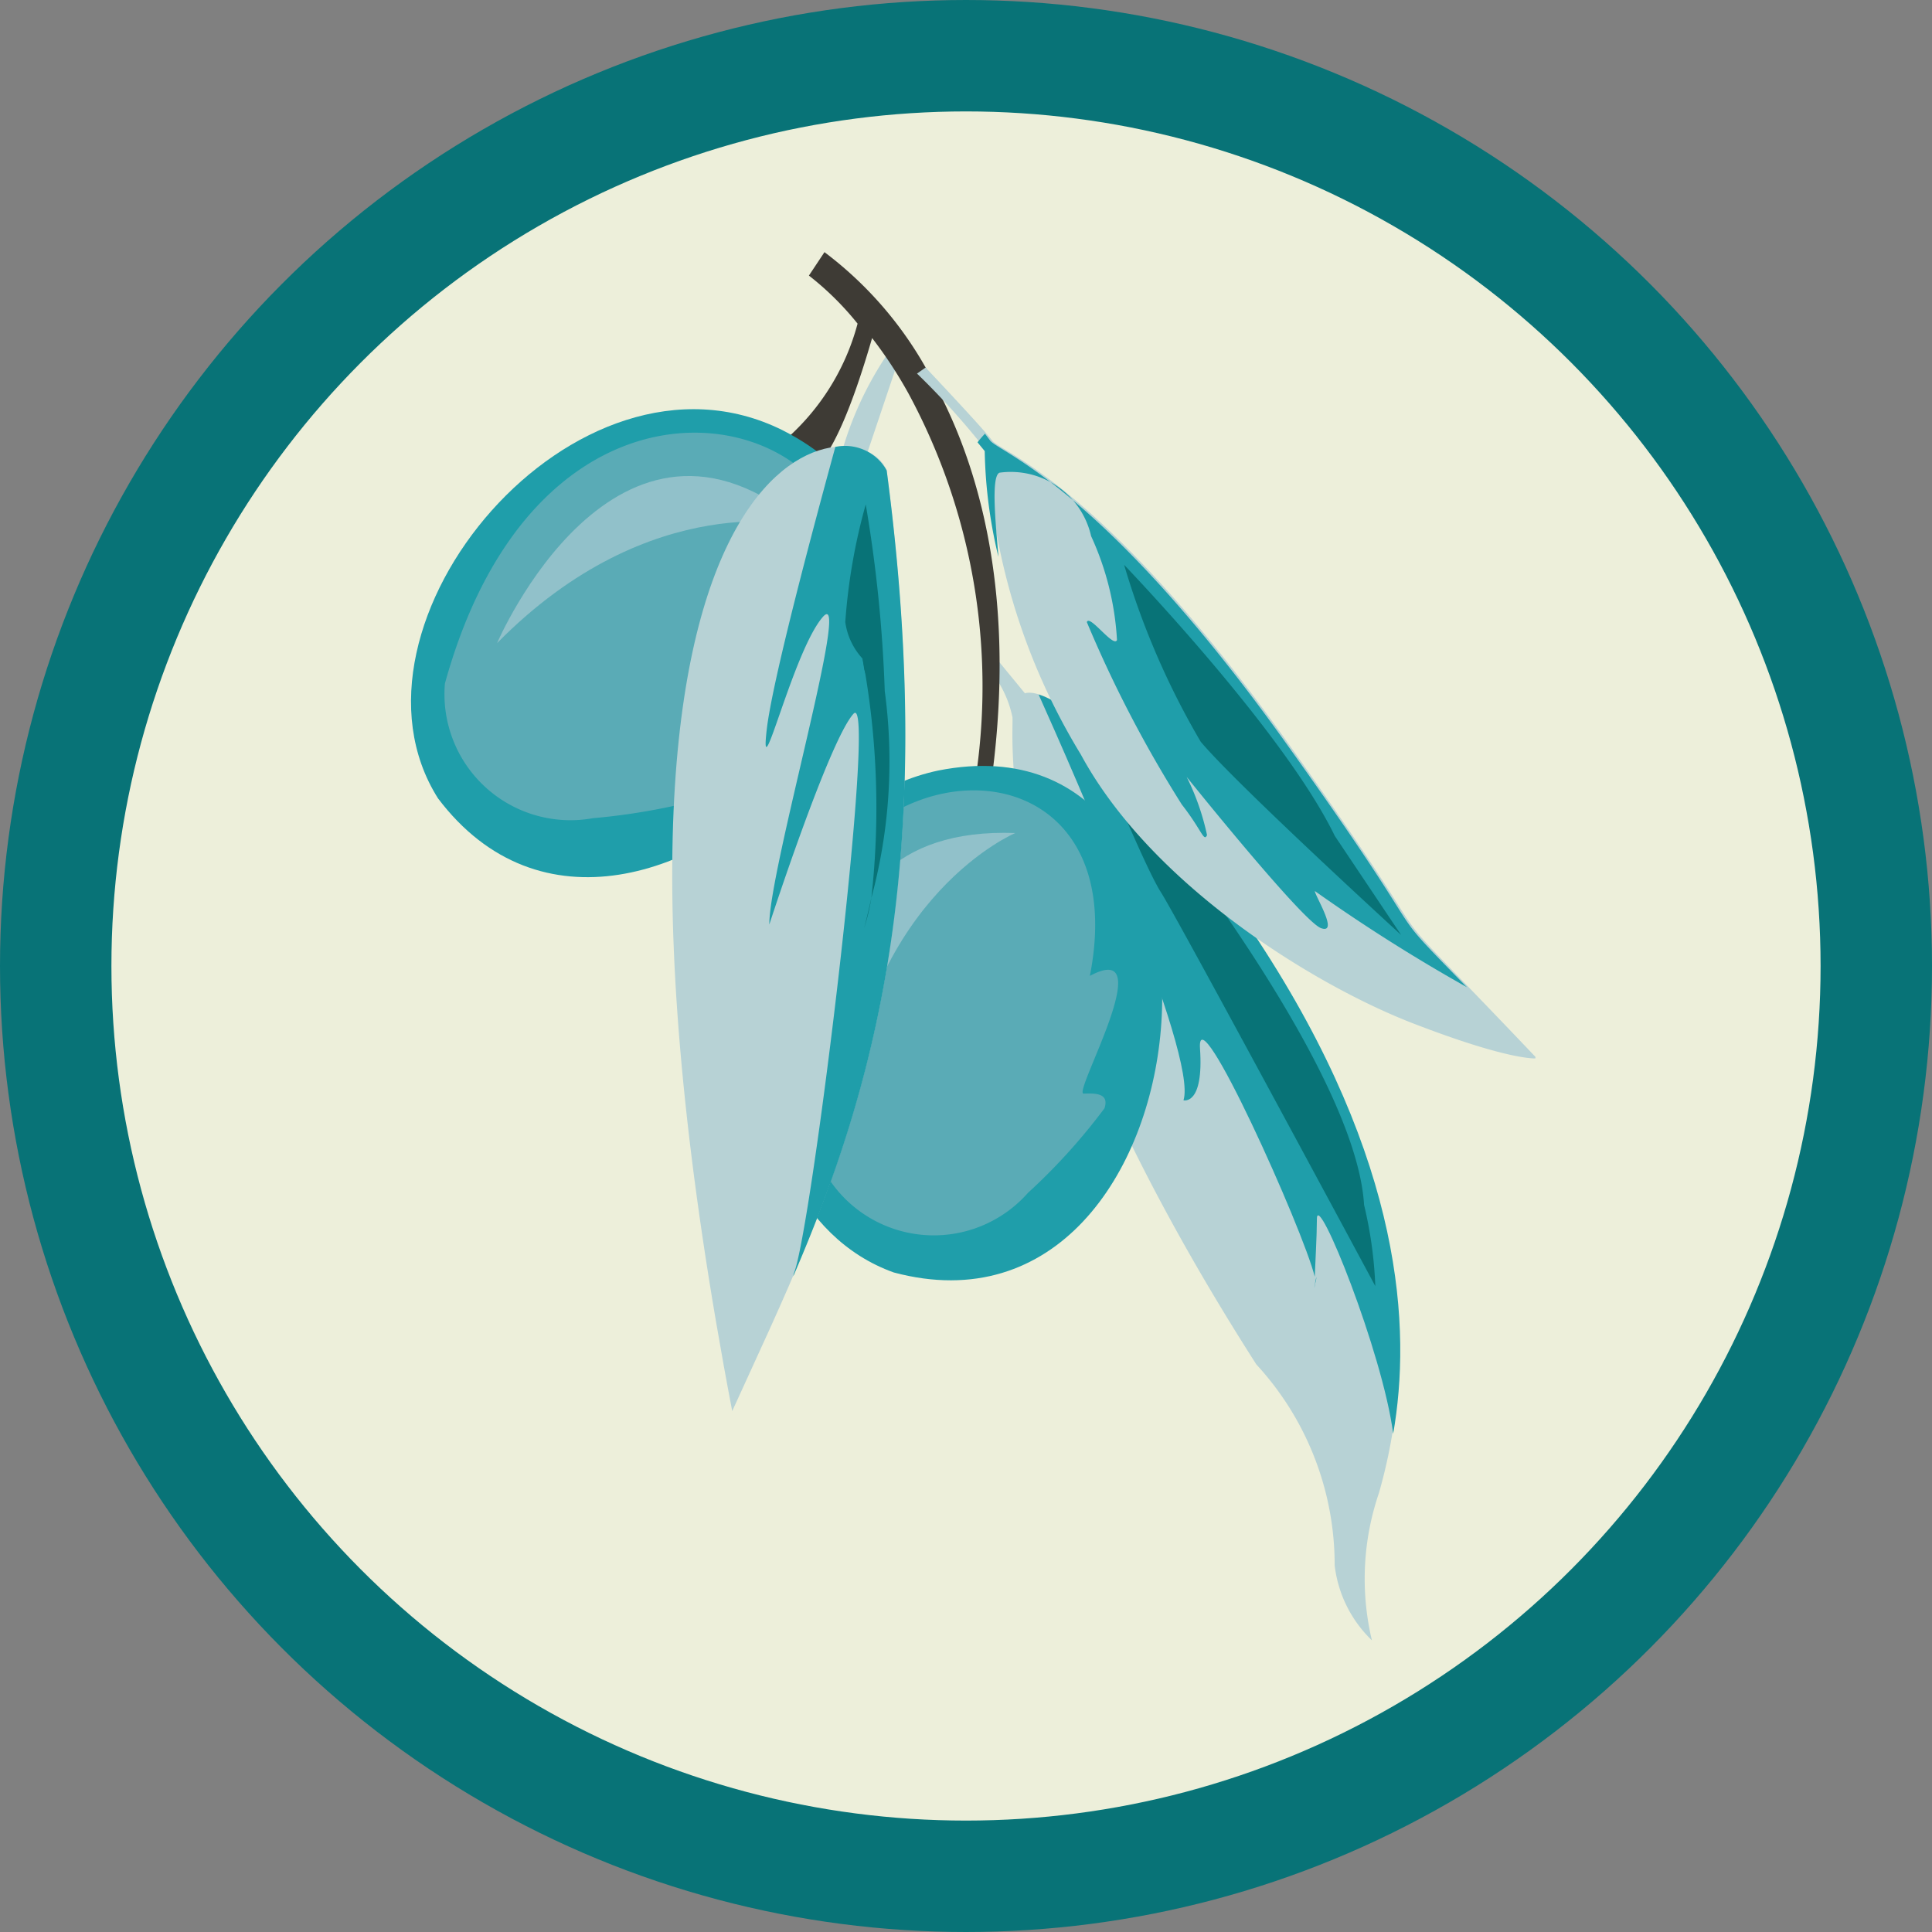 <svg id="Calque_1" data-name="Calque 1" xmlns="http://www.w3.org/2000/svg" xmlns:xlink="http://www.w3.org/1999/xlink" viewBox="0 0 34.68 34.68">
  <rect x="0" y="0" width="34.68" height="34.68" fill="#808080" stroke="none"/>
  <defs>
    <symbol id="Olives" data-name="Olives" viewBox="0 0 30.04 32.65">
      <path d="M14.54,9.81a2.78,2.78,0,0,1,.8,1.11c.13.54.43,5.91,9,15.27a7.58,7.58,0,0,1,2.86,4.73,3.18,3.18,0,0,0,1.27,1.73A6.81,6.81,0,0,1,28,28.9c.26-2.46.19-7.37-5.51-13.44s-6.94-5.2-6.94-5.2l-.79-.68Z" style="fill: #b7d2d5"/>
      <g id="Calque_68" data-name="Calque 68">
        <g id="Calque_66" data-name="Calque 66">
          <g>
            <path d="M25.47,23.88a.45.45,0,0,0,0-.16C25.46,24,25.47,24.09,25.47,23.88Z" style="fill: #1f9eaa"/>
            <path d="M28.1,27.34c0-2.71-.92-6.9-5.59-11.88-4.18-4.44-6-5.16-6.61-5.23,1.17,1.73,5.61,8.41,5.44,9.61,0,0,.54.05.19-1.38s3.42,4.15,3.9,5.26c-.05-.36-.12-1-.2-1.47C25.1,21.5,27.48,25.34,28.1,27.34Z" style="fill: #1f9eaa"/>
          </g>
        </g>
        <path d="M18.68,12.21s6.84,5.92,7.68,9.48a10.64,10.64,0,0,1,.64,2s-6.6-8.41-7.14-9-2.12-3.16-2.37-3.4S18.68,12.21,18.68,12.21Z" style="fill: #087377"/>
      </g>
      <g id="Calque_62" data-name="Calque 62">
        <path d="M10.61,2.25a8.78,8.78,0,0,0-.78,3.18c.18,1,.64-.27.64-.27l.42-2.74Z" style="fill: #b7d2d5"/>
      </g>
      <g id="Calque_56" data-name="Calque 56">
        <path d="M11.81,2.72A9.63,9.63,0,0,0,8.55,0L8.26.66a7.56,7.56,0,0,1,1.44,1A6,6,0,0,1,8.26,5.06L9,5.63s.7.25,1.13-3.67a11.15,11.15,0,0,1,1.17,1.25,15.8,15.8,0,0,1,3.38,10l.42-.16C15,7.77,13.28,4.52,11.81,2.72Z" style="fill: #3e3b35"/>
      </g>
      <g>
        <path d="M14.78,25.46c-5.2-.9-6.54-10.68-1.08-12.87C21.75,9.49,23.31,26.22,14.78,25.46Z" style="fill: #1f9eaa"/>
        <path d="M17.82,22.86a15.52,15.52,0,0,0,1.56-2.47c.06-.41-.3-.34-.59-.28s1.29-4.29-.36-3c.18-8.18-12-3.62-5.71,6.26A3.22,3.22,0,0,0,17.82,22.86Z" style="fill: #5aabb6"/>
        <path d="M12.83,21.69s-3.22-7,3.09-7.86C15.92,13.83,12.52,16,12.83,21.69Z" style="fill: #91c1ca"/>
      </g>
      <g>
        <path d="M1.19,15.49C-2.35,11.58,2.61,3,8.27,4.68,16.51,7.19,7.45,21.34,1.19,15.49Z" style="fill: #1f9eaa"/>
        <path d="M5.19,15.31a16.35,16.35,0,0,0,2.75-1c.29-.3,0-.46-.3-.59s3.66-2.59,1.58-2.59C14.39,4.81,2,.87.86,12.56A3.23,3.23,0,0,0,5.19,15.31Z" style="fill: #5aabb6"/>
        <path d="M2,11.31S3.78,3.78,9.25,7C9.25,7,5.22,6.66,2,11.31Z" style="fill: #91c1ca"/>
      </g>
      <path d="M11.08,5.24c-1-1.65-8.89.29.23,24.43C12.84,23.77,14.92,17.54,11.08,5.24Z" style="fill: #b7d2d5"/>
      <g id="Calque_58" data-name="Calque 58">
        <g id="Calque_57" data-name="Calque 57">
          <path d="M12.26,26C13.45,21,14.14,15,11.08,5.24a1.22,1.22,0,0,0-1.4-.37c-.19,2-.57,6.19-.49,7.46.1,1.67.32-2.12.92-3.11s-.25,6.61,0,8c0,0,.7-4.9,1.2-5.69s1.22,13.31.95,14.4Z" style="fill: #1f9eaa"/>
        </g>
        <path d="M11.05,9.16" style="fill: #087377"/>
        <g id="Calque_60" data-name="Calque 60">
          <polyline points="10.97 9.16 11.39 10.37 11.79 11.14" style="fill: #087377"/>
          <g>
            <path d="M12.52,16.89a5.13,5.13,0,0,0,.05-.8C12.55,16.58,12.52,16.89,12.52,16.89Z" style="fill: #087377"/>
            <path d="M12,10.82A35.63,35.63,0,0,0,10.7,6.19a15.06,15.06,0,0,0,0,3.06,1.73,1.73,0,0,0,.6.85,20.88,20.88,0,0,1,1.27,6A13.45,13.45,0,0,0,12,10.82Zm-.68-.72Z" style="fill: #087377"/>
          </g>
        </g>
      </g>
      <g id="feuille2">
        <path d="M11.61,2.47s1.73,1.29,2,1.55,3,.6,8.86,6.4,1.82,2.51,7.61,6.81c0,0-.62.19-3.28-.34s-7.21-2.34-9.57-5.33a16.58,16.58,0,0,1-3.7-7.24,19.26,19.26,0,0,0-2.11-1.66" style="fill: #b7d2d5"/>
      </g>
      <g id="Calque_64" data-name="Calque 64">
        <path d="M28,15.74c-2.77-2-.6-.4-5.59-5.32-5.87-5.8-8.64-6.14-8.86-6.4l-.15-.14a2.58,2.58,0,0,0-.15.25l.22.19a12.43,12.43,0,0,0,.81,2.61c-.13-.54-.57-2-.34-2.13A2.11,2.11,0,0,1,16.53,6a7.34,7.34,0,0,1,1.11,2.51c-.05.22-.81-.54-.84-.32A31.55,31.55,0,0,0,20,12.38c.62.56.72.86.77.66A6.28,6.28,0,0,0,20,11.66s3.57,3.15,4.06,3.23-.32-.82-.32-.91A43.81,43.81,0,0,0,28,15.74Z" style="fill: #1f9eaa"/>
      </g>
      <g id="Calque_65" data-name="Calque 65">
        <path d="M17.49,6.58c.2.15,4.79,3.53,6.51,5.92l2.11,2.21s-4.82-3.08-5.91-4A20.19,20.19,0,0,1,17.49,6.58Z" style="fill: #087377"/>
      </g>
    </symbol>
  </defs>
  <circle cx="17.34" cy="17.34" r="16.34" style="fill: #edefda;stroke: #087377;stroke-miterlimit: 10;stroke-width: 2px"/>
  <use width="30.04" height="32.65" transform="matrix(0.69, 0.12, -0.12, 0.69, 8.9, 3.5)" xlink:href="#Olives"/>
</svg>
